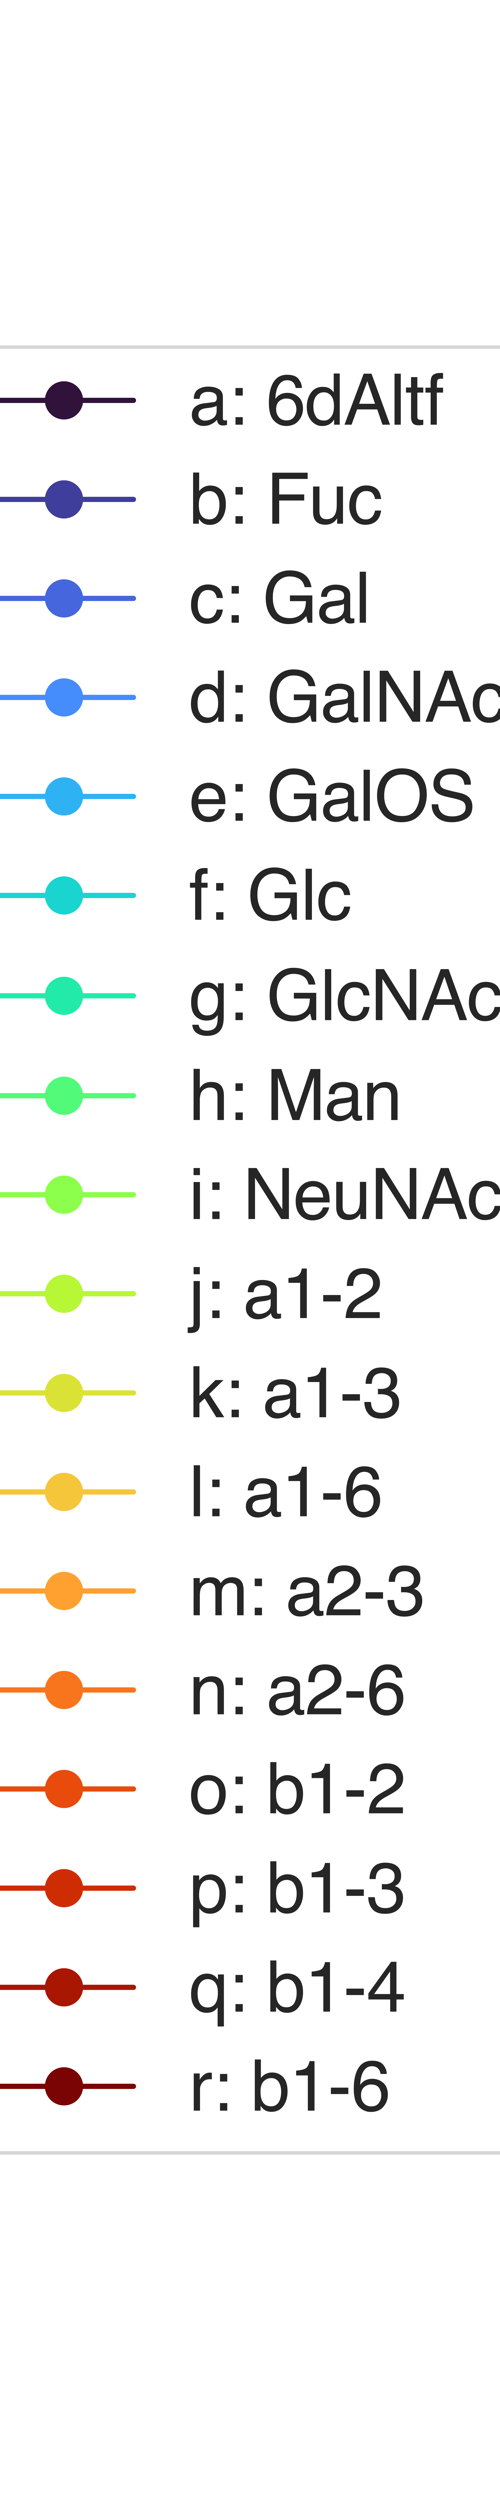 <?xml version="1.0" encoding="utf-8" standalone="no"?>
<!DOCTYPE svg PUBLIC "-//W3C//DTD SVG 1.1//EN"
  "http://www.w3.org/Graphics/SVG/1.1/DTD/svg11.dtd">
<svg height="720pt" version="1.1" viewBox="0 0 144 720" width="144pt" xmlns="http://www.w3.org/2000/svg" xmlns:xlink="http://www.w3.org/1999/xlink">
 <defs>
  <style type="text/css">*{stroke-linecap:butt;stroke-linejoin:round;}</style>
 </defs>
 <g id="figure_1">
  <g id="patch_1">
   <path d="M 0 720 
L 144 720 
L 144 0 
L 0 0 
z
" style="fill:#ffffff;"/>
  </g>
  <g id="axes_1">
   <g id="legend_1">
    <g id="patch_2">
     <path d="M -5.57 620.036 
L 149.57 620.036 
Q 153.57 620.036 153.57 616.036 
L 153.57 103.964 
Q 153.57 99.964 149.57 99.964 
L -5.57 99.964 
Q -9.57 99.964 -9.57 103.964 
L -9.57 616.036 
Q -9.57 620.036 -5.57 620.036 
z
" style="fill:#ffffff;opacity:0.8;stroke:#cccccc;stroke-linejoin:miter;"/>
    </g>
    <g id="line2d_1">
     <path d="M -1 115.311 
L 38.43 115.311 
" style="fill:none;stroke:#30123b;stroke-linecap:round;stroke-width:1.5;"/>
    </g>
    <g id="line2d_2">
     <defs>
      <path d="M 0 5 
C 1.326 5 2.598 4.473 3.536 3.536 
C 4.473 2.598 5 1.326 5 0 
C 5 -1.326 4.473 -2.598 3.536 -3.536 
C 2.598 -4.473 1.326 -5 0 -5 
C -1.326 -5 -2.598 -4.473 -3.536 -3.536 
C -4.473 -2.598 -5 -1.326 -5 0 
C -5 1.326 -4.473 2.598 -3.536 3.536 
C -2.598 4.473 -1.326 5 0 5 
z
" id="m514bd8dc74" style="stroke:#30123b;"/>
     </defs>
     <g>
      <use style="fill:#30123b;stroke:#30123b;" x="18.43" xlink:href="#m514bd8dc74" y="115.311"/>
     </g>
    </g>
    <g id="text_1">
     <!-- a: 6dAltf -->
     <g style="fill:#262626;" transform="translate(54.43 122.311)scale(0.2 -0.2)">
      <defs>
       <path d="M 844 891 
Q 844 647 1022 506 
Q 1200 366 1444 366 
Q 1741 366 2019 503 
Q 2488 731 2488 1250 
L 2488 1703 
Q 2384 1638 2221 1594 
Q 2059 1550 1903 1531 
L 1563 1488 
Q 1256 1447 1103 1359 
Q 844 1213 844 891 
z
M 2206 2028 
Q 2400 2053 2466 2191 
Q 2503 2266 2503 2406 
Q 2503 2694 2298 2823 
Q 2094 2953 1713 2953 
Q 1272 2953 1088 2716 
Q 984 2584 953 2325 
L 428 2325 
Q 444 2944 830 3186 
Q 1216 3428 1725 3428 
Q 2316 3428 2684 3203 
Q 3050 2978 3050 2503 
L 3050 575 
Q 3050 488 3086 434 
Q 3122 381 3238 381 
Q 3275 381 3322 386 
Q 3369 391 3422 400 
L 3422 -16 
Q 3291 -53 3222 -62 
Q 3153 -72 3034 -72 
Q 2744 -72 2613 134 
Q 2544 244 2516 444 
Q 2344 219 2022 53 
Q 1700 -113 1313 -113 
Q 847 -113 551 170 
Q 256 453 256 878 
Q 256 1344 547 1600 
Q 838 1856 1309 1916 
L 2206 2028 
z
M 1741 3428 
L 1741 3428 
z
" id="Helvetica-61" transform="scale(0.016)"/>
       <path d="M 709 3303 
L 1363 3303 
L 1363 2622 
L 709 2622 
L 709 3303 
z
M 709 681 
L 1363 681 
L 1363 0 
L 709 0 
L 709 681 
z
" id="Helvetica-3a" transform="scale(0.016)"/>
       <path id="Helvetica-20" transform="scale(0.016)"/>
       <path d="M 1872 4494 
Q 2622 4494 2917 4105 
Q 3213 3716 3213 3303 
L 2656 3303 
Q 2606 3569 2497 3719 
Q 2294 4000 1881 4000 
Q 1409 4000 1131 3564 
Q 853 3128 822 2316 
Q 1016 2600 1309 2741 
Q 1578 2866 1909 2866 
Q 2472 2866 2890 2506 
Q 3309 2147 3309 1434 
Q 3309 825 2912 354 
Q 2516 -116 1781 -116 
Q 1153 -116 697 361 
Q 241 838 241 1966 
Q 241 2800 444 3381 
Q 834 4494 1872 4494 
z
M 1831 384 
Q 2275 384 2495 682 
Q 2716 981 2716 1388 
Q 2716 1731 2519 2042 
Q 2322 2353 1803 2353 
Q 1441 2353 1167 2112 
Q 894 1872 894 1388 
Q 894 963 1142 673 
Q 1391 384 1831 384 
z
" id="Helvetica-36" transform="scale(0.016)"/>
       <path d="M 769 1634 
Q 769 1097 997 734 
Q 1225 372 1728 372 
Q 2119 372 2370 708 
Q 2622 1044 2622 1672 
Q 2622 2306 2362 2611 
Q 2103 2916 1722 2916 
Q 1297 2916 1033 2591 
Q 769 2266 769 1634 
z
M 1616 3406 
Q 2000 3406 2259 3244 
Q 2409 3150 2600 2916 
L 2600 4606 
L 3141 4606 
L 3141 0 
L 2634 0 
L 2634 466 
Q 2438 156 2169 18 
Q 1900 -119 1553 -119 
Q 994 -119 584 351 
Q 175 822 175 1603 
Q 175 2334 548 2870 
Q 922 3406 1616 3406 
z
" id="Helvetica-64" transform="scale(0.016)"/>
       <path d="M 2844 1881 
L 2147 3909 
L 1406 1881 
L 2844 1881 
z
M 1822 4591 
L 2525 4591 
L 4191 0 
L 3509 0 
L 3044 1375 
L 1228 1375 
L 731 0 
L 94 0 
L 1822 4591 
z
M 2144 4591 
L 2144 4591 
z
" id="Helvetica-41" transform="scale(0.016)"/>
       <path d="M 428 4591 
L 991 4591 
L 991 0 
L 428 0 
L 428 4591 
z
" id="Helvetica-6c" transform="scale(0.016)"/>
       <path d="M 525 4281 
L 1094 4281 
L 1094 3347 
L 1628 3347 
L 1628 2888 
L 1094 2888 
L 1094 703 
Q 1094 528 1213 469 
Q 1278 434 1431 434 
Q 1472 434 1519 436 
Q 1566 438 1628 444 
L 1628 0 
Q 1531 -28 1426 -40 
Q 1322 -53 1200 -53 
Q 806 -53 665 148 
Q 525 350 525 672 
L 525 2888 
L 72 2888 
L 72 3347 
L 525 3347 
L 525 4281 
z
" id="Helvetica-74" transform="scale(0.016)"/>
       <path d="M 553 3856 
Q 566 4206 675 4369 
Q 872 4656 1434 4656 
Q 1488 4656 1544 4653 
Q 1600 4650 1672 4644 
L 1672 4131 
Q 1584 4138 1545 4139 
Q 1506 4141 1472 4141 
Q 1216 4141 1166 4008 
Q 1116 3875 1116 3331 
L 1672 3331 
L 1672 2888 
L 1109 2888 
L 1109 0 
L 553 0 
L 553 2888 
L 88 2888 
L 88 3331 
L 553 3331 
L 553 3856 
z
" id="Helvetica-66" transform="scale(0.016)"/>
      </defs>
      <use xlink:href="#Helvetica-61"/>
      <use x="55.615" xlink:href="#Helvetica-3a"/>
      <use x="83.398" xlink:href="#Helvetica-20"/>
      <use x="111.182" xlink:href="#Helvetica-36"/>
      <use x="166.797" xlink:href="#Helvetica-64"/>
      <use x="222.412" xlink:href="#Helvetica-41"/>
      <use x="289.111" xlink:href="#Helvetica-6c"/>
      <use x="311.328" xlink:href="#Helvetica-74"/>
      <use x="339.111" xlink:href="#Helvetica-66"/>
     </g>
    </g>
    <g id="line2d_3">
     <path d="M -1 143.827 
L 38.43 143.827 
" style="fill:none;stroke:#3f3e9c;stroke-linecap:round;stroke-width:1.5;"/>
    </g>
    <g id="line2d_4">
     <defs>
      <path d="M 0 5 
C 1.326 5 2.598 4.473 3.536 3.536 
C 4.473 2.598 5 1.326 5 0 
C 5 -1.326 4.473 -2.598 3.536 -3.536 
C 2.598 -4.473 1.326 -5 0 -5 
C -1.326 -5 -2.598 -4.473 -3.536 -3.536 
C -4.473 -2.598 -5 -1.326 -5 0 
C -5 1.326 -4.473 2.598 -3.536 3.536 
C -2.598 4.473 -1.326 5 0 5 
z
" id="mf3b4ab791f" style="stroke:#3f3e9c;"/>
     </defs>
     <g>
      <use style="fill:#3f3e9c;stroke:#3f3e9c;" x="18.43" xlink:href="#mf3b4ab791f" y="143.827"/>
     </g>
    </g>
    <g id="text_2">
     <!-- b: Fuc -->
     <g style="fill:#262626;" transform="translate(54.43 150.827)scale(0.2 -0.2)">
      <defs>
       <path d="M 369 4606 
L 916 4606 
L 916 2941 
Q 1100 3181 1356 3307 
Q 1613 3434 1913 3434 
Q 2538 3434 2927 3004 
Q 3316 2575 3316 1738 
Q 3316 944 2931 419 
Q 2547 -106 1866 -106 
Q 1484 -106 1222 78 
Q 1066 188 888 428 
L 888 0 
L 369 0 
L 369 4606 
z
M 1831 391 
Q 2288 391 2514 753 
Q 2741 1116 2741 1709 
Q 2741 2238 2514 2584 
Q 2288 2931 1847 2931 
Q 1463 2931 1173 2647 
Q 884 2363 884 1709 
Q 884 1238 1003 944 
Q 1225 391 1831 391 
z
" id="Helvetica-62" transform="scale(0.016)"/>
       <path d="M 547 4591 
L 3731 4591 
L 3731 4028 
L 1169 4028 
L 1169 2634 
L 3422 2634 
L 3422 2088 
L 1169 2088 
L 1169 0 
L 547 0 
L 547 4591 
z
" id="Helvetica-46" transform="scale(0.016)"/>
       <path d="M 975 3347 
L 975 1125 
Q 975 869 1056 706 
Q 1206 406 1616 406 
Q 2203 406 2416 931 
Q 2531 1213 2531 1703 
L 2531 3347 
L 3094 3347 
L 3094 0 
L 2563 0 
L 2569 494 
Q 2459 303 2297 172 
Q 1975 -91 1516 -91 
Q 800 -91 541 388 
Q 400 644 400 1072 
L 400 3347 
L 975 3347 
z
M 1747 3428 
L 1747 3428 
z
" id="Helvetica-75" transform="scale(0.016)"/>
       <path d="M 1703 3444 
Q 2269 3444 2623 3169 
Q 2978 2894 3050 2222 
L 2503 2222 
Q 2453 2531 2275 2736 
Q 2097 2941 1703 2941 
Q 1166 2941 934 2416 
Q 784 2075 784 1575 
Q 784 1072 996 728 
Q 1209 384 1666 384 
Q 2016 384 2220 598 
Q 2425 813 2503 1184 
L 3050 1184 
Q 2956 519 2581 211 
Q 2206 -97 1622 -97 
Q 966 -97 575 383 
Q 184 863 184 1581 
Q 184 2463 612 2953 
Q 1041 3444 1703 3444 
z
M 1616 3428 
L 1616 3428 
z
" id="Helvetica-63" transform="scale(0.016)"/>
      </defs>
      <use xlink:href="#Helvetica-62"/>
      <use x="55.615" xlink:href="#Helvetica-3a"/>
      <use x="83.398" xlink:href="#Helvetica-20"/>
      <use x="111.182" xlink:href="#Helvetica-46"/>
      <use x="172.266" xlink:href="#Helvetica-75"/>
      <use x="227.881" xlink:href="#Helvetica-63"/>
     </g>
    </g>
    <g id="line2d_5">
     <path d="M -1 172.342 
L 38.43 172.342 
" style="fill:none;stroke:#4666dd;stroke-linecap:round;stroke-width:1.5;"/>
    </g>
    <g id="line2d_6">
     <defs>
      <path d="M 0 5 
C 1.326 5 2.598 4.473 3.536 3.536 
C 4.473 2.598 5 1.326 5 0 
C 5 -1.326 4.473 -2.598 3.536 -3.536 
C 2.598 -4.473 1.326 -5 0 -5 
C -1.326 -5 -2.598 -4.473 -3.536 -3.536 
C -4.473 -2.598 -5 -1.326 -5 0 
C -5 1.326 -4.473 2.598 -3.536 3.536 
C -2.598 4.473 -1.326 5 0 5 
z
" id="meeb8d7192d" style="stroke:#4666dd;"/>
     </defs>
     <g>
      <use style="fill:#4666dd;stroke:#4666dd;" x="18.43" xlink:href="#meeb8d7192d" y="172.342"/>
     </g>
    </g>
    <g id="text_3">
     <!-- c: Gal -->
     <g style="fill:#262626;" transform="translate(54.43 179.342)scale(0.2 -0.2)">
      <defs>
       <path d="M 2472 4709 
Q 3119 4709 3591 4459 
Q 4275 4100 4428 3200 
L 3813 3200 
Q 3700 3703 3347 3933 
Q 2994 4163 2456 4163 
Q 1819 4163 1383 3684 
Q 947 3206 947 2259 
Q 947 1441 1306 927 
Q 1666 413 2478 413 
Q 3100 413 3508 773 
Q 3916 1134 3925 1941 
L 2488 1941 
L 2488 2456 
L 4503 2456 
L 4503 0 
L 4103 0 
L 3953 591 
Q 3638 244 3394 109 
Q 2984 -122 2353 -122 
Q 1538 -122 950 406 
Q 309 1069 309 2225 
Q 309 3378 934 4059 
Q 1528 4709 2472 4709 
z
M 2369 4716 
L 2369 4716 
z
" id="Helvetica-47" transform="scale(0.016)"/>
      </defs>
      <use xlink:href="#Helvetica-63"/>
      <use x="50" xlink:href="#Helvetica-3a"/>
      <use x="77.783" xlink:href="#Helvetica-20"/>
      <use x="105.566" xlink:href="#Helvetica-47"/>
      <use x="183.35" xlink:href="#Helvetica-61"/>
      <use x="238.965" xlink:href="#Helvetica-6c"/>
     </g>
    </g>
    <g id="line2d_7">
     <path d="M -1 200.858 
L 38.43 200.858 
" style="fill:none;stroke:#458cfd;stroke-linecap:round;stroke-width:1.5;"/>
    </g>
    <g id="line2d_8">
     <defs>
      <path d="M 0 5 
C 1.326 5 2.598 4.473 3.536 3.536 
C 4.473 2.598 5 1.326 5 0 
C 5 -1.326 4.473 -2.598 3.536 -3.536 
C 2.598 -4.473 1.326 -5 0 -5 
C -1.326 -5 -2.598 -4.473 -3.536 -3.536 
C -4.473 -2.598 -5 -1.326 -5 0 
C -5 1.326 -4.473 2.598 -3.536 3.536 
C -2.598 4.473 -1.326 5 0 5 
z
" id="m55fefc4f60" style="stroke:#458cfd;"/>
     </defs>
     <g>
      <use style="fill:#458cfd;stroke:#458cfd;" x="18.43" xlink:href="#m55fefc4f60" y="200.858"/>
     </g>
    </g>
    <g id="text_4">
     <!-- d: GalNAc -->
     <g style="fill:#262626;" transform="translate(54.43 207.858)scale(0.2 -0.2)">
      <defs>
       <path d="M 488 4591 
L 1222 4591 
L 3541 872 
L 3541 4591 
L 4131 4591 
L 4131 0 
L 3434 0 
L 1081 3716 
L 1081 0 
L 488 0 
L 488 4591 
z
M 2269 4591 
L 2269 4591 
z
" id="Helvetica-4e" transform="scale(0.016)"/>
      </defs>
      <use xlink:href="#Helvetica-64"/>
      <use x="55.615" xlink:href="#Helvetica-3a"/>
      <use x="83.398" xlink:href="#Helvetica-20"/>
      <use x="111.182" xlink:href="#Helvetica-47"/>
      <use x="188.965" xlink:href="#Helvetica-61"/>
      <use x="244.58" xlink:href="#Helvetica-6c"/>
      <use x="266.797" xlink:href="#Helvetica-4e"/>
      <use x="339.014" xlink:href="#Helvetica-41"/>
      <use x="405.713" xlink:href="#Helvetica-63"/>
     </g>
    </g>
    <g id="line2d_9">
     <path d="M -1 229.373 
L 38.43 229.373 
" style="fill:none;stroke:#2fb2f4;stroke-linecap:round;stroke-width:1.5;"/>
    </g>
    <g id="line2d_10">
     <defs>
      <path d="M 0 5 
C 1.326 5 2.598 4.473 3.536 3.536 
C 4.473 2.598 5 1.326 5 0 
C 5 -1.326 4.473 -2.598 3.536 -3.536 
C 2.598 -4.473 1.326 -5 0 -5 
C -1.326 -5 -2.598 -4.473 -3.536 -3.536 
C -4.473 -2.598 -5 -1.326 -5 0 
C -5 1.326 -4.473 2.598 -3.536 3.536 
C -2.598 4.473 -1.326 5 0 5 
z
" id="mb0bc9b9466" style="stroke:#2fb2f4;"/>
     </defs>
     <g>
      <use style="fill:#2fb2f4;stroke:#2fb2f4;" x="18.43" xlink:href="#mb0bc9b9466" y="229.373"/>
     </g>
    </g>
    <g id="text_5">
     <!-- e: GalOS -->
     <g style="fill:#262626;" transform="translate(54.43 236.373)scale(0.2 -0.2)">
      <defs>
       <path d="M 1806 3422 
Q 2163 3422 2497 3255 
Q 2831 3088 3006 2822 
Q 3175 2569 3231 2231 
Q 3281 2000 3281 1494 
L 828 1494 
Q 844 984 1069 676 
Q 1294 369 1766 369 
Q 2206 369 2469 659 
Q 2619 828 2681 1050 
L 3234 1050 
Q 3213 866 3089 639 
Q 2966 413 2813 269 
Q 2556 19 2178 -69 
Q 1975 -119 1719 -119 
Q 1094 -119 659 336 
Q 225 791 225 1609 
Q 225 2416 662 2919 
Q 1100 3422 1806 3422 
z
M 2703 1941 
Q 2669 2306 2544 2525 
Q 2313 2931 1772 2931 
Q 1384 2931 1121 2651 
Q 859 2372 844 1941 
L 2703 1941 
z
M 1753 3428 
L 1753 3428 
z
" id="Helvetica-65" transform="scale(0.016)"/>
       <path d="M 2469 4716 
Q 3684 4716 4269 3934 
Q 4725 3325 4725 2375 
Q 4725 1347 4203 666 
Q 3591 -134 2456 -134 
Q 1397 -134 791 566 
Q 250 1241 250 2272 
Q 250 3203 713 3866 
Q 1306 4716 2469 4716 
z
M 2531 422 
Q 3353 422 3720 1011 
Q 4088 1600 4088 2366 
Q 4088 3175 3664 3669 
Q 3241 4163 2506 4163 
Q 1794 4163 1344 3673 
Q 894 3184 894 2231 
Q 894 1469 1280 945 
Q 1666 422 2531 422 
z
M 2488 4716 
L 2488 4716 
z
" id="Helvetica-4f" transform="scale(0.016)"/>
       <path d="M 894 1481 
Q 916 1091 1078 847 
Q 1388 391 2169 391 
Q 2519 391 2806 491 
Q 3363 684 3363 1184 
Q 3363 1559 3128 1719 
Q 2891 1875 2384 1991 
L 1763 2131 
Q 1153 2269 900 2434 
Q 463 2722 463 3294 
Q 463 3913 891 4309 
Q 1319 4706 2103 4706 
Q 2825 4706 3329 4357 
Q 3834 4009 3834 3244 
L 3250 3244 
Q 3203 3613 3050 3809 
Q 2766 4169 2084 4169 
Q 1534 4169 1293 3937 
Q 1053 3706 1053 3400 
Q 1053 3063 1334 2906 
Q 1519 2806 2169 2656 
L 2813 2509 
Q 3278 2403 3531 2219 
Q 3969 1897 3969 1284 
Q 3969 522 3414 194 
Q 2859 -134 2125 -134 
Q 1269 -134 784 303 
Q 300 738 309 1481 
L 894 1481 
z
M 2150 4716 
L 2150 4716 
z
" id="Helvetica-53" transform="scale(0.016)"/>
      </defs>
      <use xlink:href="#Helvetica-65"/>
      <use x="55.615" xlink:href="#Helvetica-3a"/>
      <use x="83.398" xlink:href="#Helvetica-20"/>
      <use x="111.182" xlink:href="#Helvetica-47"/>
      <use x="188.965" xlink:href="#Helvetica-61"/>
      <use x="244.58" xlink:href="#Helvetica-6c"/>
      <use x="266.797" xlink:href="#Helvetica-4f"/>
      <use x="344.58" xlink:href="#Helvetica-53"/>
     </g>
    </g>
    <g id="line2d_11">
     <path d="M -1 257.889 
L 38.43 257.889 
" style="fill:none;stroke:#1ad4d0;stroke-linecap:round;stroke-width:1.5;"/>
    </g>
    <g id="line2d_12">
     <defs>
      <path d="M 0 5 
C 1.326 5 2.598 4.473 3.536 3.536 
C 4.473 2.598 5 1.326 5 0 
C 5 -1.326 4.473 -2.598 3.536 -3.536 
C 2.598 -4.473 1.326 -5 0 -5 
C -1.326 -5 -2.598 -4.473 -3.536 -3.536 
C -4.473 -2.598 -5 -1.326 -5 0 
C -5 1.326 -4.473 2.598 -3.536 3.536 
C -2.598 4.473 -1.326 5 0 5 
z
" id="m2f7a952927" style="stroke:#1ad4d0;"/>
     </defs>
     <g>
      <use style="fill:#1ad4d0;stroke:#1ad4d0;" x="18.43" xlink:href="#m2f7a952927" y="257.889"/>
     </g>
    </g>
    <g id="text_6">
     <!-- f: Glc -->
     <g style="fill:#262626;" transform="translate(54.43 264.889)scale(0.2 -0.2)">
      <use xlink:href="#Helvetica-66"/>
      <use x="27.783" xlink:href="#Helvetica-3a"/>
      <use x="55.566" xlink:href="#Helvetica-20"/>
      <use x="83.35" xlink:href="#Helvetica-47"/>
      <use x="161.133" xlink:href="#Helvetica-6c"/>
      <use x="183.35" xlink:href="#Helvetica-63"/>
     </g>
    </g>
    <g id="line2d_13">
     <path d="M -1 286.795 
L 38.43 286.795 
" style="fill:none;stroke:#22ebaa;stroke-linecap:round;stroke-width:1.5;"/>
    </g>
    <g id="line2d_14">
     <defs>
      <path d="M 0 5 
C 1.326 5 2.598 4.473 3.536 3.536 
C 4.473 2.598 5 1.326 5 0 
C 5 -1.326 4.473 -2.598 3.536 -3.536 
C 2.598 -4.473 1.326 -5 0 -5 
C -1.326 -5 -2.598 -4.473 -3.536 -3.536 
C -4.473 -2.598 -5 -1.326 -5 0 
C -5 1.326 -4.473 2.598 -3.536 3.536 
C -2.598 4.473 -1.326 5 0 5 
z
" id="m8f6cf0d019" style="stroke:#22ebaa;"/>
     </defs>
     <g>
      <use style="fill:#22ebaa;stroke:#22ebaa;" x="18.43" xlink:href="#m8f6cf0d019" y="286.795"/>
     </g>
    </g>
    <g id="text_7">
     <!-- g: GlcNAc -->
     <g style="fill:#262626;" transform="translate(54.43 293.795)scale(0.2 -0.2)">
      <defs>
       <path d="M 1594 3406 
Q 1988 3406 2281 3213 
Q 2441 3103 2606 2894 
L 2606 3316 
L 3125 3316 
L 3125 272 
Q 3125 -366 2938 -734 
Q 2588 -1416 1616 -1416 
Q 1075 -1416 706 -1173 
Q 338 -931 294 -416 
L 866 -416 
Q 906 -641 1028 -763 
Q 1219 -950 1628 -950 
Q 2275 -950 2475 -494 
Q 2594 -225 2584 466 
Q 2416 209 2178 84 
Q 1941 -41 1550 -41 
Q 1006 -41 598 345 
Q 191 731 191 1622 
Q 191 2463 602 2934 
Q 1013 3406 1594 3406 
z
M 2606 1688 
Q 2606 2309 2350 2609 
Q 2094 2909 1697 2909 
Q 1103 2909 884 2353 
Q 769 2056 769 1575 
Q 769 1009 998 714 
Q 1228 419 1616 419 
Q 2222 419 2469 966 
Q 2606 1275 2606 1688 
z
M 1659 3428 
L 1659 3428 
z
" id="Helvetica-67" transform="scale(0.016)"/>
      </defs>
      <use xlink:href="#Helvetica-67"/>
      <use x="55.615" xlink:href="#Helvetica-3a"/>
      <use x="83.398" xlink:href="#Helvetica-20"/>
      <use x="111.182" xlink:href="#Helvetica-47"/>
      <use x="188.965" xlink:href="#Helvetica-6c"/>
      <use x="211.182" xlink:href="#Helvetica-63"/>
      <use x="261.182" xlink:href="#Helvetica-4e"/>
      <use x="333.398" xlink:href="#Helvetica-41"/>
      <use x="400.098" xlink:href="#Helvetica-63"/>
     </g>
    </g>
    <g id="line2d_15">
     <path d="M -1 315.567 
L 38.43 315.567 
" style="fill:none;stroke:#52fa7a;stroke-linecap:round;stroke-width:1.5;"/>
    </g>
    <g id="line2d_16">
     <defs>
      <path d="M 0 5 
C 1.326 5 2.598 4.473 3.536 3.536 
C 4.473 2.598 5 1.326 5 0 
C 5 -1.326 4.473 -2.598 3.536 -3.536 
C 2.598 -4.473 1.326 -5 0 -5 
C -1.326 -5 -2.598 -4.473 -3.536 -3.536 
C -4.473 -2.598 -5 -1.326 -5 0 
C -5 1.326 -4.473 2.598 -3.536 3.536 
C -2.598 4.473 -1.326 5 0 5 
z
" id="m3d35b4b6eb" style="stroke:#52fa7a;"/>
     </defs>
     <g>
      <use style="fill:#52fa7a;stroke:#52fa7a;" x="18.43" xlink:href="#m3d35b4b6eb" y="315.567"/>
     </g>
    </g>
    <g id="text_8">
     <!-- h: Man -->
     <g style="fill:#262626;" transform="translate(54.43 322.567)scale(0.2 -0.2)">
      <defs>
       <path d="M 413 4606 
L 975 4606 
L 975 2894 
Q 1175 3147 1334 3250 
Q 1606 3428 2013 3428 
Q 2741 3428 3000 2919 
Q 3141 2641 3141 2147 
L 3141 0 
L 2563 0 
L 2563 2109 
Q 2563 2478 2469 2650 
Q 2316 2925 1894 2925 
Q 1544 2925 1259 2684 
Q 975 2444 975 1775 
L 975 0 
L 413 0 
L 413 4606 
z
" id="Helvetica-68" transform="scale(0.016)"/>
       <path d="M 472 4591 
L 1363 4591 
L 2681 709 
L 3991 4591 
L 4872 4591 
L 4872 0 
L 4281 0 
L 4281 2709 
Q 4281 2850 4287 3175 
Q 4294 3500 4294 3872 
L 2984 0 
L 2369 0 
L 1050 3872 
L 1050 3731 
Q 1050 3563 1058 3217 
Q 1066 2872 1066 2709 
L 1066 0 
L 472 0 
L 472 4591 
z
" id="Helvetica-4d" transform="scale(0.016)"/>
       <path d="M 413 3347 
L 947 3347 
L 947 2872 
Q 1184 3166 1450 3294 
Q 1716 3422 2041 3422 
Q 2753 3422 3003 2925 
Q 3141 2653 3141 2147 
L 3141 0 
L 2569 0 
L 2569 2109 
Q 2569 2416 2478 2603 
Q 2328 2916 1934 2916 
Q 1734 2916 1606 2875 
Q 1375 2806 1200 2600 
Q 1059 2434 1017 2257 
Q 975 2081 975 1753 
L 975 0 
L 413 0 
L 413 3347 
z
M 1734 3428 
L 1734 3428 
z
" id="Helvetica-6e" transform="scale(0.016)"/>
      </defs>
      <use xlink:href="#Helvetica-68"/>
      <use x="55.615" xlink:href="#Helvetica-3a"/>
      <use x="83.398" xlink:href="#Helvetica-20"/>
      <use x="111.182" xlink:href="#Helvetica-4d"/>
      <use x="194.482" xlink:href="#Helvetica-61"/>
      <use x="250.098" xlink:href="#Helvetica-6e"/>
     </g>
    </g>
    <g id="line2d_17">
     <path d="M -1 344.083 
L 38.43 344.083 
" style="fill:none;stroke:#8bff4b;stroke-linecap:round;stroke-width:1.5;"/>
    </g>
    <g id="line2d_18">
     <defs>
      <path d="M 0 5 
C 1.326 5 2.598 4.473 3.536 3.536 
C 4.473 2.598 5 1.326 5 0 
C 5 -1.326 4.473 -2.598 3.536 -3.536 
C 2.598 -4.473 1.326 -5 0 -5 
C -1.326 -5 -2.598 -4.473 -3.536 -3.536 
C -4.473 -2.598 -5 -1.326 -5 0 
C -5 1.326 -4.473 2.598 -3.536 3.536 
C -2.598 4.473 -1.326 5 0 5 
z
" id="m622fe0dea1" style="stroke:#8bff4b;"/>
     </defs>
     <g>
      <use style="fill:#8bff4b;stroke:#8bff4b;" x="18.43" xlink:href="#m622fe0dea1" y="344.083"/>
     </g>
    </g>
    <g id="text_9">
     <!-- i: NeuNAc -->
     <g style="fill:#262626;" transform="translate(54.43 351.083)scale(0.2 -0.2)">
      <defs>
       <path d="M 413 3331 
L 984 3331 
L 984 0 
L 413 0 
L 413 3331 
z
M 413 4591 
L 984 4591 
L 984 3953 
L 413 3953 
L 413 4591 
z
" id="Helvetica-69" transform="scale(0.016)"/>
      </defs>
      <use xlink:href="#Helvetica-69"/>
      <use x="22.217" xlink:href="#Helvetica-3a"/>
      <use x="50" xlink:href="#Helvetica-20"/>
      <use x="77.783" xlink:href="#Helvetica-4e"/>
      <use x="150" xlink:href="#Helvetica-65"/>
      <use x="205.615" xlink:href="#Helvetica-75"/>
      <use x="261.23" xlink:href="#Helvetica-4e"/>
      <use x="333.447" xlink:href="#Helvetica-41"/>
      <use x="400.146" xlink:href="#Helvetica-63"/>
     </g>
    </g>
    <g id="line2d_19">
     <path d="M -1 372.598 
L 38.43 372.598 
" style="fill:none;stroke:#b7f735;stroke-linecap:round;stroke-width:1.5;"/>
    </g>
    <g id="line2d_20">
     <defs>
      <path d="M 0 5 
C 1.326 5 2.598 4.473 3.536 3.536 
C 4.473 2.598 5 1.326 5 0 
C 5 -1.326 4.473 -2.598 3.536 -3.536 
C 2.598 -4.473 1.326 -5 0 -5 
C -1.326 -5 -2.598 -4.473 -3.536 -3.536 
C -4.473 -2.598 -5 -1.326 -5 0 
C -5 1.326 -4.473 2.598 -3.536 3.536 
C -2.598 4.473 -1.326 5 0 5 
z
" id="m6497541de4" style="stroke:#b7f735;"/>
     </defs>
     <g>
      <use style="fill:#b7f735;stroke:#b7f735;" x="18.43" xlink:href="#m6497541de4" y="372.598"/>
     </g>
    </g>
    <g id="text_10">
     <!-- j: a1-2 -->
     <g style="fill:#262626;" transform="translate(54.43 379.598)scale(0.2 -0.2)">
      <defs>
       <path d="M 975 3941 
L 413 3941 
L 413 4591 
L 975 4591 
L 975 3941 
z
M -119 -847 
Q 259 -834 336 -779 
Q 413 -725 413 -438 
L 413 3331 
L 975 3331 
L 975 -497 
Q 975 -863 856 -1044 
Q 659 -1350 109 -1350 
Q 69 -1350 23 -1347 
Q -22 -1344 -119 -1334 
L -119 -847 
z
" id="Helvetica-6a" transform="scale(0.016)"/>
       <path d="M 613 3169 
L 613 3600 
Q 1222 3659 1462 3798 
Q 1703 3938 1822 4456 
L 2266 4456 
L 2266 0 
L 1666 0 
L 1666 3169 
L 613 3169 
z
" id="Helvetica-31" transform="scale(0.016)"/>
       <path d="M 266 2072 
L 1834 2072 
L 1834 1494 
L 266 1494 
L 266 2072 
z
" id="Helvetica-2d" transform="scale(0.016)"/>
       <path d="M 200 0 
Q 231 578 439 1006 
Q 647 1434 1250 1784 
L 1850 2131 
Q 2253 2366 2416 2531 
Q 2672 2791 2672 3125 
Q 2672 3516 2437 3745 
Q 2203 3975 1813 3975 
Q 1234 3975 1013 3538 
Q 894 3303 881 2888 
L 309 2888 
Q 319 3472 525 3841 
Q 891 4491 1816 4491 
Q 2584 4491 2939 4075 
Q 3294 3659 3294 3150 
Q 3294 2613 2916 2231 
Q 2697 2009 2131 1694 
L 1703 1456 
Q 1397 1288 1222 1134 
Q 909 863 828 531 
L 3272 531 
L 3272 0 
L 200 0 
z
" id="Helvetica-32" transform="scale(0.016)"/>
      </defs>
      <use xlink:href="#Helvetica-6a"/>
      <use x="22.217" xlink:href="#Helvetica-3a"/>
      <use x="50" xlink:href="#Helvetica-20"/>
      <use x="77.783" xlink:href="#Helvetica-61"/>
      <use x="133.398" xlink:href="#Helvetica-31"/>
      <use x="189.014" xlink:href="#Helvetica-2d"/>
      <use x="222.314" xlink:href="#Helvetica-32"/>
     </g>
    </g>
    <g id="line2d_21">
     <path d="M -1 401.164 
L 38.43 401.164 
" style="fill:none;stroke:#dbe236;stroke-linecap:round;stroke-width:1.5;"/>
    </g>
    <g id="line2d_22">
     <defs>
      <path d="M 0 5 
C 1.326 5 2.598 4.473 3.536 3.536 
C 4.473 2.598 5 1.326 5 0 
C 5 -1.326 4.473 -2.598 3.536 -3.536 
C 2.598 -4.473 1.326 -5 0 -5 
C -1.326 -5 -2.598 -4.473 -3.536 -3.536 
C -4.473 -2.598 -5 -1.326 -5 0 
C -5 1.326 -4.473 2.598 -3.536 3.536 
C -2.598 4.473 -1.326 5 0 5 
z
" id="mac67335d7b" style="stroke:#dbe236;"/>
     </defs>
     <g>
      <use style="fill:#dbe236;stroke:#dbe236;" x="18.43" xlink:href="#mac67335d7b" y="401.164"/>
     </g>
    </g>
    <g id="text_11">
     <!-- k: a1-3 -->
     <g style="fill:#262626;" transform="translate(54.43 408.164)scale(0.2 -0.2)">
      <defs>
       <path d="M 400 4591 
L 941 4591 
L 941 1925 
L 2384 3347 
L 3103 3347 
L 1822 2094 
L 3175 0 
L 2456 0 
L 1413 1688 
L 941 1256 
L 941 0 
L 400 0 
L 400 4591 
z
" id="Helvetica-6b" transform="scale(0.016)"/>
       <path d="M 1663 -122 
Q 869 -122 511 314 
Q 153 750 153 1375 
L 741 1375 
Q 778 941 903 744 
Q 1122 391 1694 391 
Q 2138 391 2406 628 
Q 2675 866 2675 1241 
Q 2675 1703 2392 1887 
Q 2109 2072 1606 2072 
Q 1550 2072 1492 2070 
Q 1434 2069 1375 2066 
L 1375 2563 
Q 1463 2553 1522 2550 
Q 1581 2547 1650 2547 
Q 1966 2547 2169 2647 
Q 2525 2822 2525 3272 
Q 2525 3606 2287 3787 
Q 2050 3969 1734 3969 
Q 1172 3969 956 3594 
Q 838 3388 822 3006 
L 266 3006 
Q 266 3506 466 3856 
Q 809 4481 1675 4481 
Q 2359 4481 2734 4176 
Q 3109 3872 3109 3294 
Q 3109 2881 2888 2625 
Q 2750 2466 2531 2375 
Q 2884 2278 3082 2001 
Q 3281 1725 3281 1325 
Q 3281 684 2859 281 
Q 2438 -122 1663 -122 
z
" id="Helvetica-33" transform="scale(0.016)"/>
      </defs>
      <use xlink:href="#Helvetica-6b"/>
      <use x="50" xlink:href="#Helvetica-3a"/>
      <use x="77.783" xlink:href="#Helvetica-20"/>
      <use x="105.566" xlink:href="#Helvetica-61"/>
      <use x="161.182" xlink:href="#Helvetica-31"/>
      <use x="216.797" xlink:href="#Helvetica-2d"/>
      <use x="250.098" xlink:href="#Helvetica-33"/>
     </g>
    </g>
    <g id="line2d_23">
     <path d="M -1 429.68 
L 38.43 429.68 
" style="fill:none;stroke:#f5c53a;stroke-linecap:round;stroke-width:1.5;"/>
    </g>
    <g id="line2d_24">
     <defs>
      <path d="M 0 5 
C 1.326 5 2.598 4.473 3.536 3.536 
C 4.473 2.598 5 1.326 5 0 
C 5 -1.326 4.473 -2.598 3.536 -3.536 
C 2.598 -4.473 1.326 -5 0 -5 
C -1.326 -5 -2.598 -4.473 -3.536 -3.536 
C -4.473 -2.598 -5 -1.326 -5 0 
C -5 1.326 -4.473 2.598 -3.536 3.536 
C -2.598 4.473 -1.326 5 0 5 
z
" id="m4145aa5640" style="stroke:#f5c53a;"/>
     </defs>
     <g>
      <use style="fill:#f5c53a;stroke:#f5c53a;" x="18.43" xlink:href="#m4145aa5640" y="429.68"/>
     </g>
    </g>
    <g id="text_12">
     <!-- l: a1-6 -->
     <g style="fill:#262626;" transform="translate(54.43 436.68)scale(0.2 -0.2)">
      <use xlink:href="#Helvetica-6c"/>
      <use x="22.217" xlink:href="#Helvetica-3a"/>
      <use x="50" xlink:href="#Helvetica-20"/>
      <use x="77.783" xlink:href="#Helvetica-61"/>
      <use x="133.398" xlink:href="#Helvetica-31"/>
      <use x="189.014" xlink:href="#Helvetica-2d"/>
      <use x="222.314" xlink:href="#Helvetica-36"/>
     </g>
    </g>
    <g id="line2d_25">
     <path d="M -1 458.195 
L 38.43 458.195 
" style="fill:none;stroke:#fea130;stroke-linecap:round;stroke-width:1.5;"/>
    </g>
    <g id="line2d_26">
     <defs>
      <path d="M 0 5 
C 1.326 5 2.598 4.473 3.536 3.536 
C 4.473 2.598 5 1.326 5 0 
C 5 -1.326 4.473 -2.598 3.536 -3.536 
C 2.598 -4.473 1.326 -5 0 -5 
C -1.326 -5 -2.598 -4.473 -3.536 -3.536 
C -4.473 -2.598 -5 -1.326 -5 0 
C -5 1.326 -4.473 2.598 -3.536 3.536 
C -2.598 4.473 -1.326 5 0 5 
z
" id="m7452769325" style="stroke:#fea130;"/>
     </defs>
     <g>
      <use style="fill:#fea130;stroke:#fea130;" x="18.43" xlink:href="#m7452769325" y="458.195"/>
     </g>
    </g>
    <g id="text_13">
     <!-- m: a2-3 -->
     <g style="fill:#262626;" transform="translate(54.43 465.195)scale(0.2 -0.2)">
      <defs>
       <path d="M 413 3347 
L 969 3347 
L 969 2872 
Q 1169 3119 1331 3231 
Q 1609 3422 1963 3422 
Q 2363 3422 2606 3225 
Q 2744 3113 2856 2894 
Q 3044 3163 3297 3292 
Q 3550 3422 3866 3422 
Q 4541 3422 4784 2934 
Q 4916 2672 4916 2228 
L 4916 0 
L 4331 0 
L 4331 2325 
Q 4331 2659 4164 2784 
Q 3997 2909 3756 2909 
Q 3425 2909 3186 2687 
Q 2947 2466 2947 1947 
L 2947 0 
L 2375 0 
L 2375 2184 
Q 2375 2525 2294 2681 
Q 2166 2916 1816 2916 
Q 1497 2916 1236 2669 
Q 975 2422 975 1775 
L 975 0 
L 413 0 
L 413 3347 
z
" id="Helvetica-6d" transform="scale(0.016)"/>
      </defs>
      <use xlink:href="#Helvetica-6d"/>
      <use x="83.301" xlink:href="#Helvetica-3a"/>
      <use x="111.084" xlink:href="#Helvetica-20"/>
      <use x="138.867" xlink:href="#Helvetica-61"/>
      <use x="194.482" xlink:href="#Helvetica-32"/>
      <use x="250.098" xlink:href="#Helvetica-2d"/>
      <use x="283.398" xlink:href="#Helvetica-33"/>
     </g>
    </g>
    <g id="line2d_27">
     <path d="M -1 486.711 
L 38.43 486.711 
" style="fill:none;stroke:#f9751d;stroke-linecap:round;stroke-width:1.5;"/>
    </g>
    <g id="line2d_28">
     <defs>
      <path d="M 0 5 
C 1.326 5 2.598 4.473 3.536 3.536 
C 4.473 2.598 5 1.326 5 0 
C 5 -1.326 4.473 -2.598 3.536 -3.536 
C 2.598 -4.473 1.326 -5 0 -5 
C -1.326 -5 -2.598 -4.473 -3.536 -3.536 
C -4.473 -2.598 -5 -1.326 -5 0 
C -5 1.326 -4.473 2.598 -3.536 3.536 
C -2.598 4.473 -1.326 5 0 5 
z
" id="m67056efb40" style="stroke:#f9751d;"/>
     </defs>
     <g>
      <use style="fill:#f9751d;stroke:#f9751d;" x="18.43" xlink:href="#m67056efb40" y="486.711"/>
     </g>
    </g>
    <g id="text_14">
     <!-- n: a2-6 -->
     <g style="fill:#262626;" transform="translate(54.43 493.711)scale(0.2 -0.2)">
      <use xlink:href="#Helvetica-6e"/>
      <use x="55.615" xlink:href="#Helvetica-3a"/>
      <use x="83.398" xlink:href="#Helvetica-20"/>
      <use x="111.182" xlink:href="#Helvetica-61"/>
      <use x="166.797" xlink:href="#Helvetica-32"/>
      <use x="222.412" xlink:href="#Helvetica-2d"/>
      <use x="255.713" xlink:href="#Helvetica-36"/>
     </g>
    </g>
    <g id="line2d_29">
     <path d="M -1 515.227 
L 38.43 515.227 
" style="fill:none;stroke:#e84b0c;stroke-linecap:round;stroke-width:1.5;"/>
    </g>
    <g id="line2d_30">
     <defs>
      <path d="M 0 5 
C 1.326 5 2.598 4.473 3.536 3.536 
C 4.473 2.598 5 1.326 5 0 
C 5 -1.326 4.473 -2.598 3.536 -3.536 
C 2.598 -4.473 1.326 -5 0 -5 
C -1.326 -5 -2.598 -4.473 -3.536 -3.536 
C -4.473 -2.598 -5 -1.326 -5 0 
C -5 1.326 -4.473 2.598 -3.536 3.536 
C -2.598 4.473 -1.326 5 0 5 
z
" id="m16d6d48775" style="stroke:#e84b0c;"/>
     </defs>
     <g>
      <use style="fill:#e84b0c;stroke:#e84b0c;" x="18.43" xlink:href="#m16d6d48775" y="515.227"/>
     </g>
    </g>
    <g id="text_15">
     <!-- o: b1-2 -->
     <g style="fill:#262626;" transform="translate(54.43 522.227)scale(0.2 -0.2)">
      <defs>
       <path d="M 1741 363 
Q 2300 363 2508 786 
Q 2716 1209 2716 1728 
Q 2716 2197 2566 2491 
Q 2328 2953 1747 2953 
Q 1231 2953 997 2559 
Q 763 2166 763 1609 
Q 763 1075 997 719 
Q 1231 363 1741 363 
z
M 1763 3444 
Q 2409 3444 2856 3012 
Q 3303 2581 3303 1744 
Q 3303 934 2909 406 
Q 2516 -122 1688 -122 
Q 997 -122 590 345 
Q 184 813 184 1600 
Q 184 2444 612 2944 
Q 1041 3444 1763 3444 
z
M 1744 3428 
L 1744 3428 
z
" id="Helvetica-6f" transform="scale(0.016)"/>
      </defs>
      <use xlink:href="#Helvetica-6f"/>
      <use x="55.615" xlink:href="#Helvetica-3a"/>
      <use x="83.398" xlink:href="#Helvetica-20"/>
      <use x="111.182" xlink:href="#Helvetica-62"/>
      <use x="166.797" xlink:href="#Helvetica-31"/>
      <use x="222.412" xlink:href="#Helvetica-2d"/>
      <use x="255.713" xlink:href="#Helvetica-32"/>
     </g>
    </g>
    <g id="line2d_31">
     <path d="M -1 543.789 
L 38.43 543.789 
" style="fill:none;stroke:#ce2d04;stroke-linecap:round;stroke-width:1.5;"/>
    </g>
    <g id="line2d_32">
     <defs>
      <path d="M 0 5 
C 1.326 5 2.598 4.473 3.536 3.536 
C 4.473 2.598 5 1.326 5 0 
C 5 -1.326 4.473 -2.598 3.536 -3.536 
C 2.598 -4.473 1.326 -5 0 -5 
C -1.326 -5 -2.598 -4.473 -3.536 -3.536 
C -4.473 -2.598 -5 -1.326 -5 0 
C -5 1.326 -4.473 2.598 -3.536 3.536 
C -2.598 4.473 -1.326 5 0 5 
z
" id="m152a37d14a" style="stroke:#ce2d04;"/>
     </defs>
     <g>
      <use style="fill:#ce2d04;stroke:#ce2d04;" x="18.43" xlink:href="#m152a37d14a" y="543.789"/>
     </g>
    </g>
    <g id="text_16">
     <!-- p: b1-3 -->
     <g style="fill:#262626;" transform="translate(54.43 550.789)scale(0.2 -0.2)">
      <defs>
       <path d="M 1825 378 
Q 2219 378 2480 708 
Q 2741 1038 2741 1694 
Q 2741 2094 2625 2381 
Q 2406 2934 1825 2934 
Q 1241 2934 1025 2350 
Q 909 2038 909 1556 
Q 909 1169 1025 897 
Q 1244 378 1825 378 
z
M 369 3331 
L 916 3331 
L 916 2888 
Q 1084 3116 1284 3241 
Q 1569 3428 1953 3428 
Q 2522 3428 2919 2992 
Q 3316 2556 3316 1747 
Q 3316 653 2744 184 
Q 2381 -113 1900 -113 
Q 1522 -113 1266 53 
Q 1116 147 931 375 
L 931 -1334 
L 369 -1334 
L 369 3331 
z
" id="Helvetica-70" transform="scale(0.016)"/>
      </defs>
      <use xlink:href="#Helvetica-70"/>
      <use x="55.615" xlink:href="#Helvetica-3a"/>
      <use x="83.398" xlink:href="#Helvetica-20"/>
      <use x="111.182" xlink:href="#Helvetica-62"/>
      <use x="166.797" xlink:href="#Helvetica-31"/>
      <use x="222.412" xlink:href="#Helvetica-2d"/>
      <use x="255.713" xlink:href="#Helvetica-33"/>
     </g>
    </g>
    <g id="line2d_33">
     <path d="M -1 572.352 
L 38.43 572.352 
" style="fill:none;stroke:#a91601;stroke-linecap:round;stroke-width:1.5;"/>
    </g>
    <g id="line2d_34">
     <defs>
      <path d="M 0 5 
C 1.326 5 2.598 4.473 3.536 3.536 
C 4.473 2.598 5 1.326 5 0 
C 5 -1.326 4.473 -2.598 3.536 -3.536 
C 2.598 -4.473 1.326 -5 0 -5 
C -1.326 -5 -2.598 -4.473 -3.536 -3.536 
C -4.473 -2.598 -5 -1.326 -5 0 
C -5 1.326 -4.473 2.598 -3.536 3.536 
C -2.598 4.473 -1.326 5 0 5 
z
" id="mc3706465be" style="stroke:#a91601;"/>
     </defs>
     <g>
      <use style="fill:#a91601;stroke:#a91601;" x="18.43" xlink:href="#mc3706465be" y="572.352"/>
     </g>
    </g>
    <g id="text_17">
     <!-- q: b1-4 -->
     <g style="fill:#262626;" transform="translate(54.43 579.352)scale(0.2 -0.2)">
      <defs>
       <path d="M 775 1628 
Q 775 1194 897 900 
Q 1113 378 1669 378 
Q 2256 378 2478 928 
Q 2600 1231 2600 1703 
Q 2600 2138 2466 2428 
Q 2238 2925 1663 2925 
Q 1297 2925 1036 2608 
Q 775 2291 775 1628 
z
M 1606 3422 
Q 2022 3422 2306 3213 
Q 2463 3100 2606 2881 
L 2606 3347 
L 3141 3347 
L 3141 -1334 
L 2575 -1334 
L 2575 384 
Q 2434 159 2186 26 
Q 1938 -106 1566 -106 
Q 1031 -106 609 312 
Q 188 731 188 1588 
Q 188 2391 583 2906 
Q 978 3422 1606 3422 
z
" id="Helvetica-71" transform="scale(0.016)"/>
       <path d="M 2116 1584 
L 2116 3613 
L 681 1584 
L 2116 1584 
z
M 2125 0 
L 2125 1094 
L 163 1094 
L 163 1644 
L 2213 4488 
L 2688 4488 
L 2688 1584 
L 3347 1584 
L 3347 1094 
L 2688 1094 
L 2688 0 
L 2125 0 
z
" id="Helvetica-34" transform="scale(0.016)"/>
      </defs>
      <use xlink:href="#Helvetica-71"/>
      <use x="55.615" xlink:href="#Helvetica-3a"/>
      <use x="83.398" xlink:href="#Helvetica-20"/>
      <use x="111.182" xlink:href="#Helvetica-62"/>
      <use x="166.797" xlink:href="#Helvetica-31"/>
      <use x="222.412" xlink:href="#Helvetica-2d"/>
      <use x="255.713" xlink:href="#Helvetica-34"/>
     </g>
    </g>
    <g id="line2d_35">
     <path d="M -1 600.867 
L 38.43 600.867 
" style="fill:none;stroke:#7a0403;stroke-linecap:round;stroke-width:1.5;"/>
    </g>
    <g id="line2d_36">
     <defs>
      <path d="M 0 5 
C 1.326 5 2.598 4.473 3.536 3.536 
C 4.473 2.598 5 1.326 5 0 
C 5 -1.326 4.473 -2.598 3.536 -3.536 
C 2.598 -4.473 1.326 -5 0 -5 
C -1.326 -5 -2.598 -4.473 -3.536 -3.536 
C -4.473 -2.598 -5 -1.326 -5 0 
C -5 1.326 -4.473 2.598 -3.536 3.536 
C -2.598 4.473 -1.326 5 0 5 
z
" id="ma195b0ba1d" style="stroke:#7a0403;"/>
     </defs>
     <g>
      <use style="fill:#7a0403;stroke:#7a0403;" x="18.43" xlink:href="#ma195b0ba1d" y="600.867"/>
     </g>
    </g>
    <g id="text_18">
     <!-- r: b1-6 -->
     <g style="fill:#262626;" transform="translate(54.43 607.867)scale(0.2 -0.2)">
      <defs>
       <path d="M 428 3347 
L 963 3347 
L 963 2769 
Q 1028 2938 1284 3180 
Q 1541 3422 1875 3422 
Q 1891 3422 1928 3419 
Q 1966 3416 2056 3406 
L 2056 2813 
Q 2006 2822 1964 2825 
Q 1922 2828 1872 2828 
Q 1447 2828 1219 2554 
Q 991 2281 991 1925 
L 991 0 
L 428 0 
L 428 3347 
z
" id="Helvetica-72" transform="scale(0.016)"/>
      </defs>
      <use xlink:href="#Helvetica-72"/>
      <use x="33.301" xlink:href="#Helvetica-3a"/>
      <use x="61.084" xlink:href="#Helvetica-20"/>
      <use x="88.867" xlink:href="#Helvetica-62"/>
      <use x="144.482" xlink:href="#Helvetica-31"/>
      <use x="200.098" xlink:href="#Helvetica-2d"/>
      <use x="233.398" xlink:href="#Helvetica-36"/>
     </g>
    </g>
   </g>
  </g>
 </g>
</svg>
